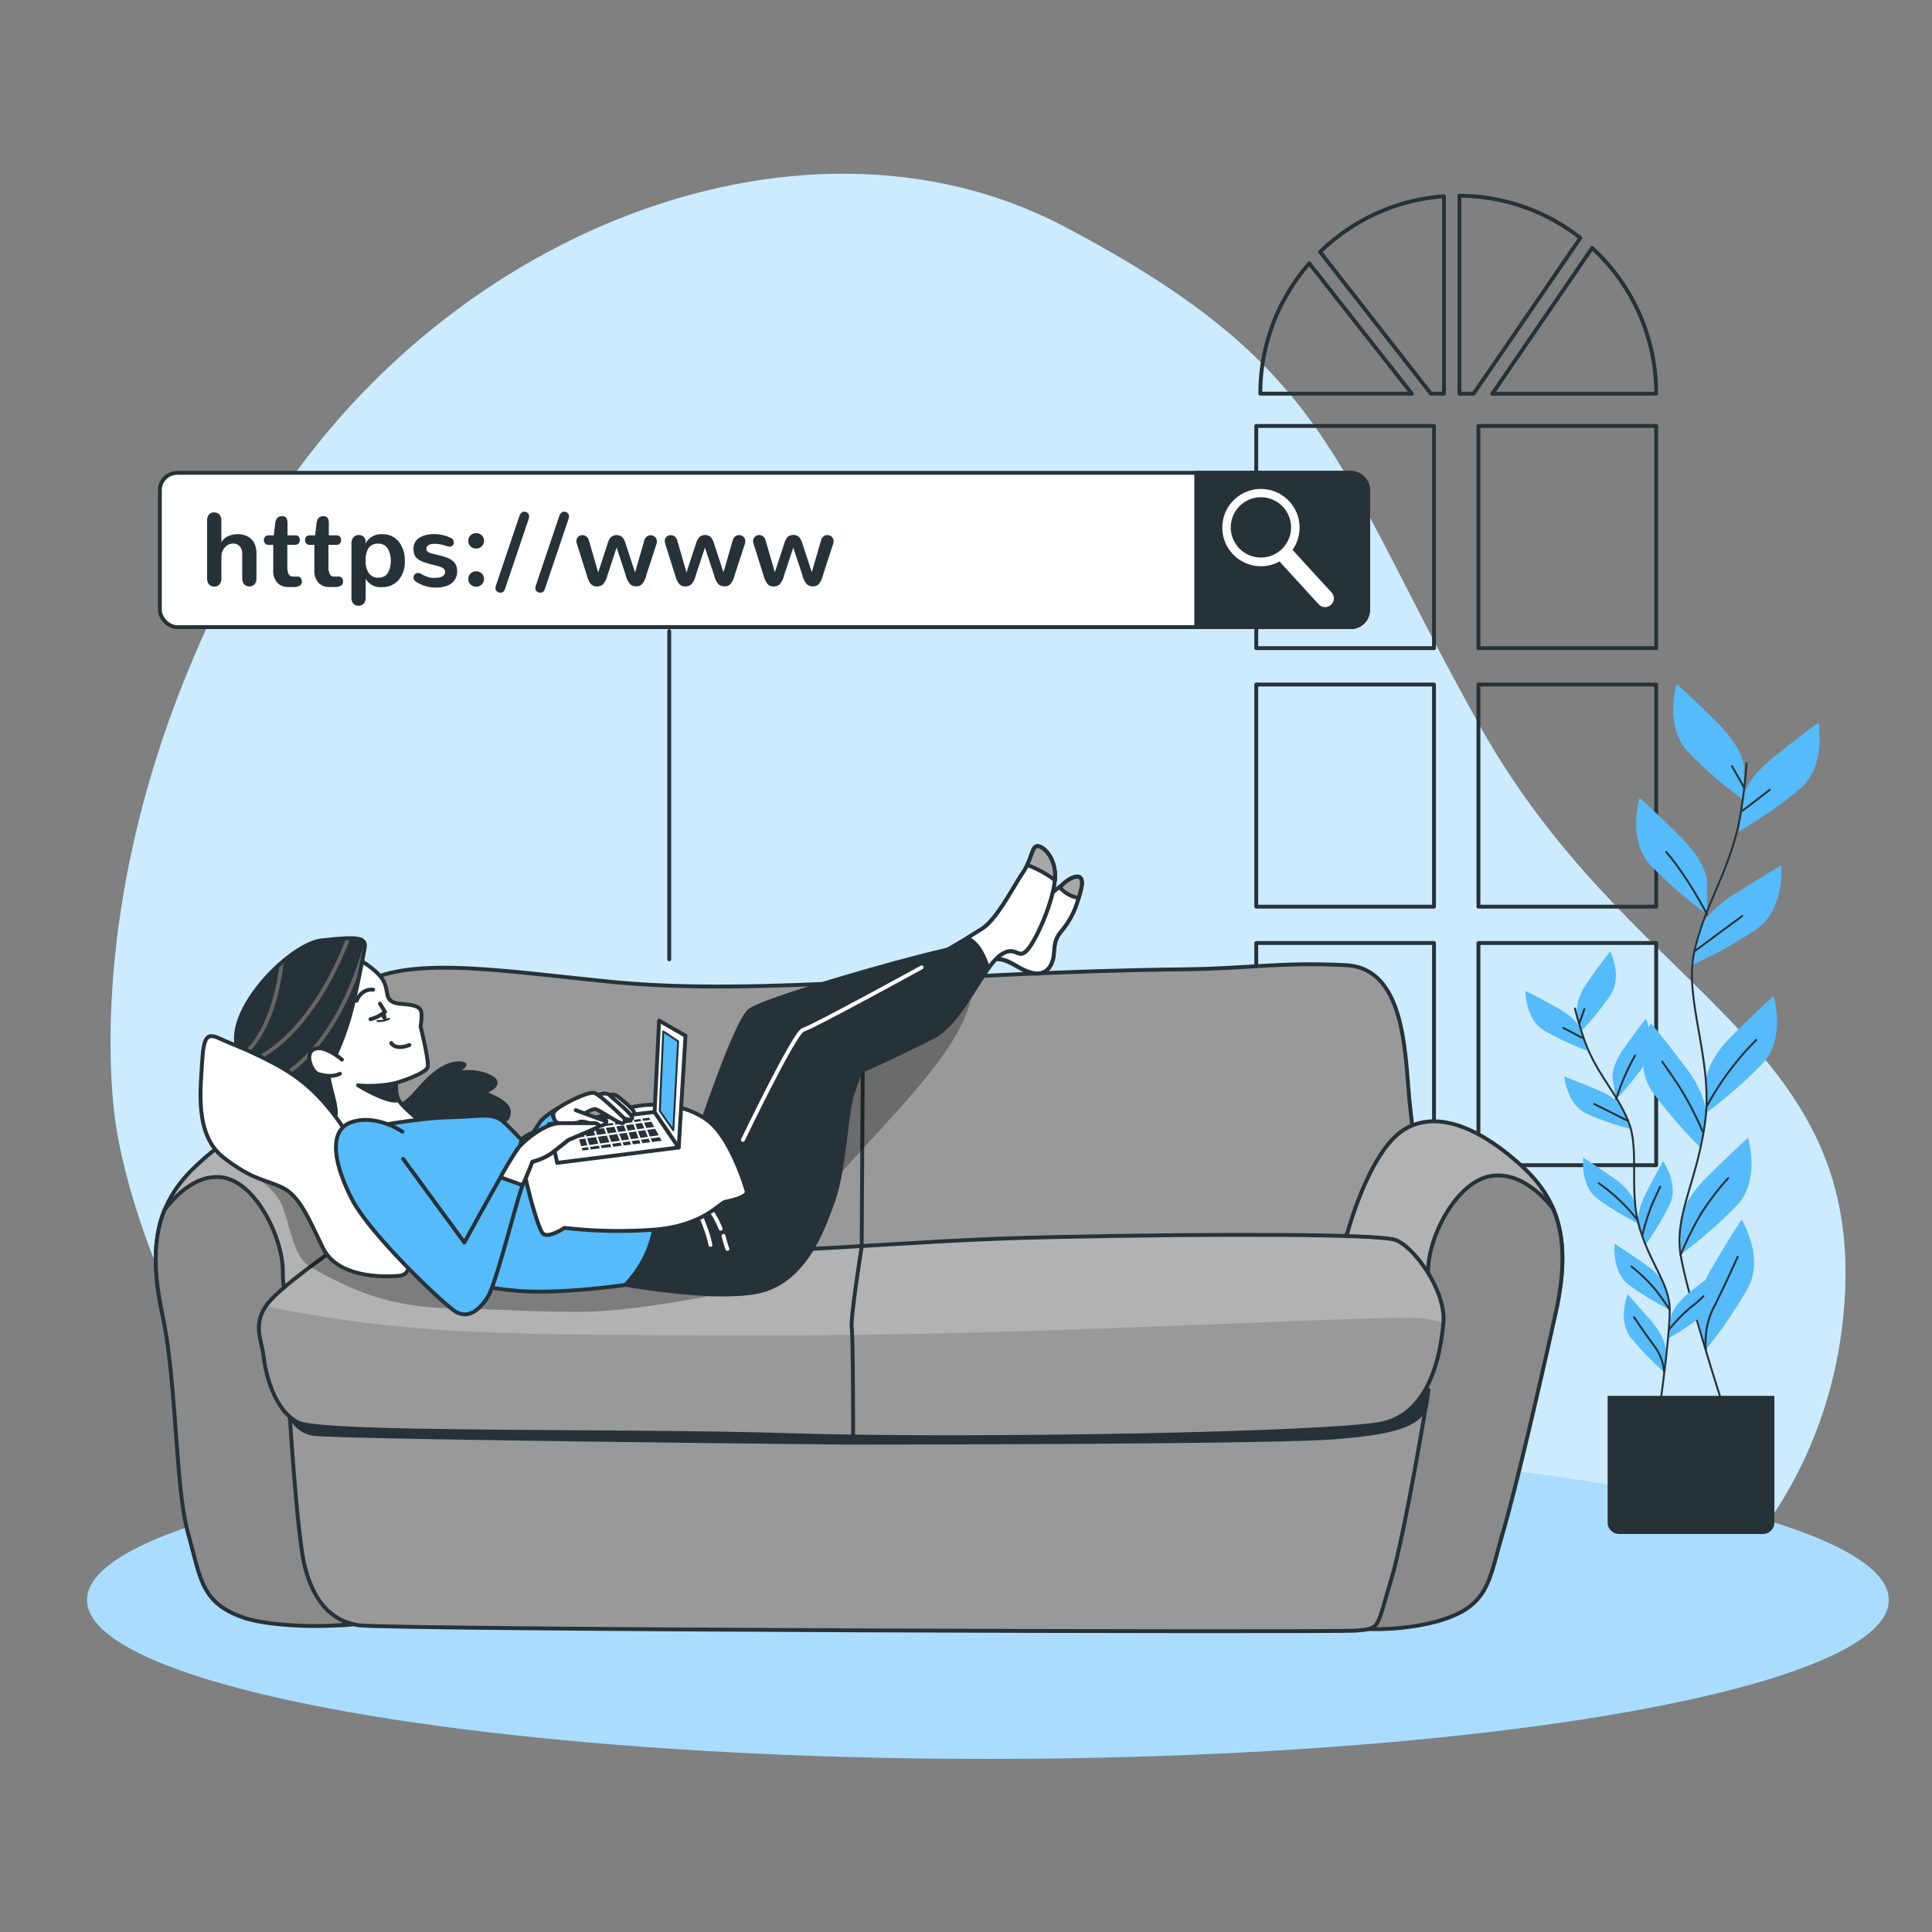 <svg xmlns="http://www.w3.org/2000/svg" xmlns:xlink="http://www.w3.org/1999/xlink" viewBox="0 0 500 500"><rect x="0" y="0" width="500" height="500" fill="#808080" stroke="none"/><defs><clipPath id="freepik--clip-path--inject-58"><path d="M93.7,318.29S75.35,330.68,70.11,336.4s-2.39,10.24-1.91,14.53,2.62,13.82,8.82,17.16,83.16,1.91,128,3.34,141.15-.28,153.07-3.14,14.75-17.63,15.46-26-7.84-20-12.6-21.45-44.4-1.63-88.49-.68S208.13,325,157.85,324,105.14,316.14,93.7,318.29Z" style="fill:#b2b2b2;stroke:#263238;stroke-linecap:round;stroke-linejoin:round"></path></clipPath><clipPath id="freepik--clip-path-2--inject-58"><path d="M94.36,245.45s-2,11.33-4,18.24-4.56,11.07-5.21,13.68,2.6,9.11,1.56,11.85-2-1.3-8-4.69-10.94-6.64-13.81-8.6c-12.53-8.55,8.81-31.52,18.37-32.57S94.88,242.58,94.36,245.45Z" style="fill:#263238;stroke:#263238;stroke-linecap:round;stroke-linejoin:round"></path></clipPath></defs><g id="freepik--background-simple--inject-58"><path d="M30.12,291.91s10.93,78.7,82.23,123.47,162.76,37.59,237,33.73,126.41-52.54,128.22-116.88-56.49-76.16-94.7-144.56-38-92.42-107.37-129S107.87,61.52,62.9,143.83,30.12,291.91,30.12,291.91Z" style="fill:#55BBFB"></path><path d="M30.12,291.91s10.93,78.7,82.23,123.47,162.76,37.59,237,33.73,126.41-52.54,128.22-116.88-56.49-76.16-94.7-144.56-38-92.42-107.37-129S107.87,61.52,62.9,143.83,30.12,291.91,30.12,291.91Z" style="fill:#fff;opacity:0.7"></path></g><g id="freepik--Window--inject-58"><path d="M338.85,68.16a51,51,0,0,0-12.68,33.72h39.21Z" style="fill:none;stroke:#263238;stroke-linecap:round;stroke-linejoin:round"></path><path d="M412.05,64.17l-25.83,37.71h42.4A51.09,51.09,0,0,0,412.05,64.17Z" style="fill:none;stroke:#263238;stroke-linecap:round;stroke-linejoin:round"></path><path d="M341.65,65.2l28.67,36.68h3.38V50.8A51,51,0,0,0,341.65,65.2Z" style="fill:none;stroke:#263238;stroke-linecap:round;stroke-linejoin:round"></path><rect x="325.12" y="244.05" width="46" height="57.5" style="fill:none;stroke:#263238;stroke-linecap:round;stroke-linejoin:round"></rect><path d="M377.7,50.66v51.22h3.67L409,61.57A51,51,0,0,0,377.7,50.66Z" style="fill:none;stroke:#263238;stroke-linecap:round;stroke-linejoin:round"></path><rect x="382.62" y="110.24" width="46" height="57.5" style="fill:none;stroke:#263238;stroke-linecap:round;stroke-linejoin:round"></rect><rect x="325.12" y="177.15" width="46" height="57.5" style="fill:none;stroke:#263238;stroke-linecap:round;stroke-linejoin:round"></rect><rect x="382.62" y="177.15" width="46" height="57.5" style="fill:none;stroke:#263238;stroke-linecap:round;stroke-linejoin:round"></rect><rect x="382.62" y="244.05" width="46" height="57.5" style="fill:none;stroke:#263238;stroke-linecap:round;stroke-linejoin:round"></rect><rect x="325.12" y="110.24" width="46" height="57.5" style="fill:none;stroke:#263238;stroke-linecap:round;stroke-linejoin:round"></rect></g><g id="freepik--Floor--inject-58"><ellipse cx="255.67" cy="414.08" rx="233.15" ry="41.12" style="fill:#55BBFB"></ellipse><ellipse cx="255.67" cy="414.08" rx="233.15" ry="41.12" style="fill:#fff;opacity:0.5"></ellipse></g><g id="freepik--Plants--inject-58"><path d="M451.37,198.69s0-4.71-6.6-11.32S433.92,177,433.92,177s-3.31,10.85,2.83,17.46a116.51,116.51,0,0,0,14.62,12.74Z" style="fill:#55BBFB"></path><path d="M441.79,228.16s0-4.72-6.61-11.32-10.85-10.38-10.85-10.38-3.3,10.85,2.83,17.45a115.31,115.31,0,0,0,14.63,12.74Z" style="fill:#55BBFB"></path><path d="M451,206.73s.49-4.69,7.76-10.56S470.61,187,470.61,187s2.13,11.14-4.66,17.06a116.17,116.17,0,0,1-15.89,11.12Z" style="fill:#55BBFB"></path><path d="M439.38,241.53s1-4.62,8.83-9.69S461,224,461,224s1,11.31-6.42,16.48a116.29,116.29,0,0,1-17,9.39Z" style="fill:#55BBFB"></path><path d="M441.55,279.46s0-4.71,6.61-11.32S459,257.76,459,257.76s3.3,10.85-2.83,17.46A116.24,116.24,0,0,1,441.55,288Z" style="fill:#55BBFB"></path><path d="M441.44,288.72s.67-4.67-4.93-12.14-9.26-11.82-9.26-11.82-4.81,10.27.32,17.68a115.82,115.82,0,0,0,12.67,14.69Z" style="fill:#55BBFB"></path><path d="M434.93,316.17s0-4.72,6.6-11.32,10.86-10.38,10.86-10.38,3.3,10.85-2.83,17.45a116.07,116.07,0,0,1-14.63,12.74Z" style="fill:#55BBFB"></path><path d="M439.34,341.05s-1.19-4.56,3.52-12.63,7.87-12.79,7.87-12.79,5.94,9.67,1.68,17.61a116.44,116.44,0,0,1-10.92,16Z" style="fill:#55BBFB"></path><path d="M452,197.49a134.92,134.92,0,0,1-1.81,14.64c-2.61,13.49-9.14,22.2-11.75,34.38s4.89,27.88,2.88,43.53-8.1,24.36-6.36,34.8,10.88,38.73,10.88,38.73" style="fill:none;stroke:#263238;stroke-linecap:round;stroke-linejoin:round;stroke-width:0.5px"></path><line x1="450.89" y1="209.87" x2="458.01" y2="204.4" style="fill:none;stroke:#263238;stroke-linecap:round;stroke-linejoin:round;stroke-width:0.5px"></line><line x1="451.22" y1="203.58" x2="448.24" y2="198.28" style="fill:none;stroke:#263238;stroke-linecap:round;stroke-linejoin:round;stroke-width:0.5px"></line><path d="M438.81,246s6-4.47,12.08-8.94" style="fill:none;stroke:#263238;stroke-linecap:round;stroke-linejoin:round;stroke-width:0.5px"></path><path d="M441.79,236.65s-5-9.73-10.6-16.19" style="fill:none;stroke:#263238;stroke-linecap:round;stroke-linejoin:round;stroke-width:0.5px"></path><path d="M441.79,286.18a73.51,73.51,0,0,1,12.74-17.05" style="fill:none;stroke:#263238;stroke-linecap:round;stroke-linejoin:round;stroke-width:0.5px"></path><path d="M440.63,292.8a83.07,83.07,0,0,0-6.46-12.25c-3.47-5.13-4-5.8-4-5.8" style="fill:none;stroke:#263238;stroke-linecap:round;stroke-linejoin:round;stroke-width:0.5px"></path><path d="M434.93,324.84A79.38,79.38,0,0,1,440.3,314a69.92,69.92,0,0,1,6.95-9.11" style="fill:none;stroke:#263238;stroke-linecap:round;stroke-linejoin:round;stroke-width:0.5px"></path><path d="M441.49,349.27a20.17,20.17,0,0,1,1.79-10.45c2.48-4.8,5.29-11.09,6.45-13.58" style="fill:none;stroke:#263238;stroke-linecap:round;stroke-linejoin:round;stroke-width:0.5px"></path><path d="M408.12,261.72s-.51-3,2.91-7.82,5.68-7.68,5.68-7.68,3.25,6.44.12,11.25a73.91,73.91,0,0,1-7.79,9.58Z" style="fill:#55BBFB"></path><path d="M417.33,279.16s-.51-3,2.91-7.82,5.68-7.69,5.68-7.69,3.25,6.45.12,11.26a74.25,74.25,0,0,1-7.79,9.57Z" style="fill:#55BBFB"></path><path d="M409.25,266.72s-.82-2.89-6-5.78-8.45-4.47-8.45-4.47-.13,7.22,4.77,10.19a73.55,73.55,0,0,0,11.17,5.25Z" style="fill:#55BBFB"></path><path d="M420.29,287.28s-1.12-2.79-6.59-5.12-8.87-3.55-8.87-3.55.63,7.19,5.82,9.64a73.8,73.8,0,0,0,11.66,4Z" style="fill:#55BBFB"></path><path d="M423.05,311.31s-.52-3-5.38-6.39-7.93-5.33-7.93-5.33-.89,7.16,3.67,10.64a73.74,73.74,0,0,0,10.56,6.4Z" style="fill:#55BBFB"></path><path d="M424.12,317.1s-.93-2.86,1.77-8.15,4.53-8.42,4.53-8.42,4.13,5.92,1.72,11.13a74.44,74.44,0,0,1-6.35,10.58Z" style="fill:#55BBFB"></path><path d="M432.41,341s.34-3,5-6.68,7.61-5.77,7.61-5.77,1.3,7.1-3.06,10.83a73.39,73.39,0,0,1-10.17,7Z" style="fill:#55BBFB"></path><path d="M431.18,333.6s-.51-3-5.37-6.38-7.93-5.33-7.93-5.33-.89,7.16,3.67,10.64a74.38,74.38,0,0,0,10.55,6.4Z" style="fill:#55BBFB"></path><path d="M431.12,349.68s.25-3-3.58-7.53-6.32-7.17-6.32-7.17-2.68,6.71.85,11.22a74.47,74.47,0,0,0,8.59,8.87Z" style="fill:#55BBFB"></path><path d="M407.61,261a85.48,85.48,0,0,0,2.73,9c3.1,8.17,8.14,12.92,11.1,20.28s0,18,2.92,27.61,7.72,14.39,7.76,21.13-2.61,25.47-2.61,25.47" style="fill:none;stroke:#263238;stroke-linecap:round;stroke-linejoin:round;stroke-width:0.5px"></path><line x1="409.63" y1="268.67" x2="404.58" y2="266.02" style="fill:none;stroke:#263238;stroke-linecap:round;stroke-linejoin:round;stroke-width:0.5px"></line><line x1="408.74" y1="264.77" x2="410.04" y2="261.12" style="fill:none;stroke:#263238;stroke-linecap:round;stroke-linejoin:round;stroke-width:0.5px"></line><path d="M421.13,290s-4.22-2.15-8.55-4.29" style="fill:none;stroke:#263238;stroke-linecap:round;stroke-linejoin:round;stroke-width:0.5px"></path><path d="M418.25,284.48a60.54,60.54,0,0,1,4.89-11.3" style="fill:none;stroke:#263238;stroke-linecap:round;stroke-linejoin:round;stroke-width:0.5px"></path><path d="M423.63,315.54a46.94,46.94,0,0,0-9.85-9.31" style="fill:none;stroke:#263238;stroke-linecap:round;stroke-linejoin:round;stroke-width:0.5px"></path><path d="M425.07,319.57a53.59,53.59,0,0,1,2.72-8.39c1.62-3.59,1.86-4.06,1.86-4.06" style="fill:none;stroke:#263238;stroke-linecap:round;stroke-linejoin:round;stroke-width:0.5px"></path><path d="M431.89,344.15a44.36,44.36,0,0,1,5.44-5.64,28.42,28.42,0,0,0,3.53-3.08" style="fill:none;stroke:#263238;stroke-linecap:round;stroke-linejoin:round;stroke-width:0.5px"></path><path d="M432.12,339a49.66,49.66,0,0,0-4.54-6.22,44.19,44.19,0,0,0-5.35-5" style="fill:none;stroke:#263238;stroke-linecap:round;stroke-linejoin:round;stroke-width:0.5px"></path><path d="M430.66,355.07a12.82,12.82,0,0,0-2.25-6.36c-2.08-2.74-4.53-6.38-5.52-7.81" style="fill:none;stroke:#263238;stroke-linecap:round;stroke-linejoin:round;stroke-width:0.5px"></path><path d="M416,361.24h43.21a0,0,0,0,1,0,0V394a3,3,0,0,1-3,3H419.05a3,3,0,0,1-3-3V361.24A0,0,0,0,1,416,361.24Z" style="fill:#263238"></path></g><g id="freepik--Couch--inject-58"><path d="M363.05,327.31S368.29,314.2,365,287c-1.47-11.92-.42-36.42-16.73-37.22-17.4-.84-24.51.88-42,1.08-62.91.71-109.17,7-147.53,3.29-30.83-3-57.43-7.86-68.39,3.1s-10,34.32-9,38.84,8.1,35.51,8.1,35.51l272-1.23Z" style="fill:#999;stroke:#263238;stroke-linecap:round;stroke-linejoin:round"></path><path d="M93,319.48s-5.24-21-13.82-26.69-19.78.47-29.07,9.53S38.17,322.1,42,340s15,44.32,18.35,56.24,3.33,18.11,14.53,21.92,21.93,4.05,28.84-5.48,5-53.38-.48-69.82S93,319.48,93,319.48Z" style="fill:#b2b2b2;stroke:#263238;stroke-linecap:round;stroke-linejoin:round"></path><path d="M92,411.94C87.26,402.88,73,338.3,73.2,329.49s-6.91-23.6-15.72-24.79c-7.27-1-13.08,6-14.9,8.44-2.84,7-3,15.47-.59,26.83,3.81,17.87,3.33,44.88,6.67,56.79S52,414.87,63.19,418.69c7.37,2.5,26.22,2.91,32.22.56A58.87,58.87,0,0,0,92,411.94Z" style="fill:#8a8a8a;stroke:#263238;stroke-linecap:round;stroke-linejoin:round"></path><path d="M348.71,319.08s5.54-21,14.6-26.69,20.89.47,30.7,9.53,12.59,19.78,8.56,37.65-15.86,44.32-19.38,56.24-3.52,18.11-15.35,21.92-23.16,4-30.46-5.48-5.28-53.38.51-69.82S348.71,319.08,348.71,319.08Z" style="fill:#b2b2b2;stroke:#263238;stroke-linecap:round;stroke-linejoin:round"></path><path d="M349.72,412.86c5-9.17,20.13-74.54,19.88-83.47s7.3-23.88,16.61-25.09c7.68-1,13.81,6,15.73,8.54,3,7.08,3.19,15.66.63,27.16-4,18.1-10.18,44.88-13.71,56.94s-3.52,18.33-15.35,22.19c-7.78,2.54-21,3.51-27.37,1.13A58.29,58.29,0,0,1,349.72,412.86Z" style="fill:#8a8a8a;stroke:#263238;stroke-linecap:round;stroke-linejoin:round"></path><path d="M369.72,359.72s-6,37-9.77,49.39S357.33,421.5,350.9,422s-250.53-.21-258.15-1.4-11.68-6.91-13.83-15-4.29-44.87-4.29-44.87l284.85-1Z" style="fill:#999;stroke:#263238;stroke-linecap:round;stroke-linejoin:round"></path><path d="M74.65,366.56a8.26,8.26,0,0,0,6.4,5c5,.92,134.06,2.29,138.18,2.29s109.35,0,126.28-1.37,25.55-3.62,24.21-12.79-.87-1.85-.87-1.85l-297,3.66Z" style="fill:#263238"></path><path d="M93.7,318.29S75.35,330.68,70.11,336.4s-2.39,10.24-1.91,14.53,2.62,13.82,8.82,17.16,83.16,1.91,128,3.34,141.15-.28,153.07-3.14,14.75-17.63,15.46-26-7.84-20-12.6-21.45-44.4-1.63-88.49-.68S208.13,325,157.85,324,105.14,316.14,93.7,318.29Z" style="fill:#b2b2b2"></path><g style="clip-path:url(#freepik--clip-path--inject-58)"><path d="M68.2,350.93c.48,4.29,2.62,13.82,8.82,17.16s83.16,1.91,128,3.34,141.15-.28,153.07-3.14,19.06-14.29,19.78-22.63a11.34,11.34,0,0,0-.42-3.73c-1.68,1.68-4.92-.14-8.74-.69-8.49-1.22-97.83,4.34-164.7,4.34-72.6,0-96.26,0-132.19-6.91-5.35-1-1.67-2.27-1.67-2.27C64.86,342.12,67.72,346.64,68.2,350.93Z" style="fill:#999"></path></g><path d="M93.7,318.29S75.35,330.68,70.11,336.4s-2.39,10.24-1.91,14.53,2.62,13.82,8.82,17.16,83.16,1.91,128,3.34,141.15-.28,153.07-3.14,14.75-17.63,15.46-26-7.84-20-12.6-21.45-44.4-1.63-88.49-.68S208.13,325,157.85,324,105.14,316.14,93.7,318.29Z" style="fill:none;stroke:#263238;stroke-linecap:round;stroke-linejoin:round"></path><path d="M223.41,255.14,223,322.66s-2.95,18.45-2.58,21,.37,27.67.37,27.67" style="fill:none;stroke:#263238;stroke-linecap:round;stroke-linejoin:round"></path></g><g id="freepik--Character--inject-58"><path d="M103.33,286.18s1.6-.2,5-4.2,7.2-7,10.79-6.79-3,2.8-3,2.8,6.19-1.6,10.59.6-1.8,4.19-1.8,4.19,7.19,2.2,6.79,5.2-1.8,2.2-10.39,2.2-13,2.19-16.58,1S98.73,289.58,103.33,286.18Z" style="fill:#263238;stroke:#263238;stroke-linecap:round;stroke-linejoin:round"></path><path d="M91.36,247.4s5.8,3.06,7.69,6.12,0,5.74,4.37,6.24c2.44.29,5.66.24,5.66,2.59a15.31,15.31,0,0,1-.24,3.3s2.12,8.48,1.88,10.37-8.24,4.24-8.24,4.24a7.56,7.56,0,0,0,1.18,5.18c1.65,2.12,9.42,8.48,10.6,9.42s-22.85,3.77-22.85,3.77S86,287.32,78.69,283.32s-10.84-3.77-11.07-7.77,6.59-18.61,12.95-23.33S91.36,247.4,91.36,247.4Z" style="fill:#fff;stroke:#263238;stroke-linecap:round;stroke-linejoin:round"></path><path d="M99.64,262.16a11.52,11.52,0,0,1-1.09.49,1.17,1.17,0,0,0,.06.2c.33.81.85,1.36,1.17,1.24s.3-.89,0-1.7A2.4,2.4,0,0,0,99.64,262.16Z" style="fill:#263238"></path><path d="M97.69,264.24a6,6,0,0,0,3-.59" style="fill:#fff;stroke:#263238;stroke-linecap:round;stroke-linejoin:round;stroke-width:0.5px"></path><path d="M102.48,280.26a31.12,31.12,0,0,1-9.82.62s6.94,4.26,10,3.95Z" style="fill:#263238;stroke:#263238;stroke-linecap:round;stroke-linejoin:round"></path><path d="M98.33,259.74l1.32,2.14a9.83,9.83,0,0,1-3.77,1.89" style="fill:#fff;stroke:#263238;stroke-linecap:round;stroke-linejoin:round"></path><path d="M101.26,269.94s.91,1.95,4.69.52" style="fill:#fff;stroke:#263238;stroke-linecap:round;stroke-linejoin:round"></path><path d="M96.57,256.13s-2.86-.52-4.3,2.87" style="fill:#fff;stroke:#263238;stroke-linecap:round;stroke-linejoin:round"></path><path d="M94.36,245.45s-2,11.33-4,18.24-4.56,11.07-5.21,13.68,2.6,9.11,1.56,11.85-2-1.3-8-4.69-10.94-6.64-13.81-8.6c-12.53-8.55,8.81-31.52,18.37-32.57S94.88,242.58,94.36,245.45Z" style="fill:#263238"></path><g style="clip-path:url(#freepik--clip-path-2--inject-58)"><path d="M94.93,243.11s-6.54,30.51-27.09,38" style="fill:none;stroke:#666;stroke-linecap:round;stroke-linejoin:round"></path><path d="M90.57,241.55s-9,27.4-27.4,33.94" style="fill:none;stroke:#666;stroke-linecap:round;stroke-linejoin:round"></path><path d="M73.13,246.22s-.62,19.93-11.52,28" style="fill:none;stroke:#666;stroke-linecap:round;stroke-linejoin:round"></path></g><path d="M94.36,245.45s-2,11.33-4,18.24-4.56,11.07-5.21,13.68,2.6,9.11,1.56,11.85-2-1.3-8-4.69-10.94-6.64-13.81-8.6c-12.53-8.55,8.81-31.52,18.37-32.57S94.88,242.58,94.36,245.45Z" style="fill:none;stroke:#263238;stroke-linecap:round;stroke-linejoin:round"></path><path d="M88.5,274.24s-4.43-3.91-7.17-2.74-.52,6.13,1.17,6.52,3.52.78,5.47-.13" style="fill:#fff;stroke:#263238;stroke-linecap:round;stroke-linejoin:round"></path><path d="M57.81,299.51S70.5,305.5,73,312s3,13.5,7.5,16,12.5,7,22,9a69.15,69.15,0,0,0,17,1.5s17.5,1,30.5,1,33-4,33-4,14.5,1.5,23.5-16.5,42.5-43,45-62c0,0-40.5,19.5-46.5,28s-46.5,30.5-67.5,30.5-45.5-16-59-25S57.13,290.53,57.81,299.51Z" style="opacity:0.3"></path><path d="M103.15,317.3s-8.21-16.42-14.26-25.41-11.53-13.29-18.18-16.8S60.36,270.4,57,268.83s-4.3-.78-4.69,6.06-2,18.76,5.47,24.62,10.75,5.67,15.25,7.82,6.84,8,10.55,15.63,15.24,7.62,19.74,7.23S105.89,321.79,103.15,317.3Z" style="fill:#fff;stroke:#263238;stroke-linecap:round;stroke-linejoin:round"></path><path d="M180.73,293.52s9.64-29.18,13.29-32S231,249,243.79,246.1s29.44-15.37,31.27-17.2,6-3.91,4.69,1.3-2.61,7.82-5.22,11-1,5.73-2.6,8.6-4.43,2.86-8.86.26-6.25-2.61-11.46,1.3-14.86,13.29-25.28,16.41-13.81,3.65-13.81,3.65-4.69,22.15-10.94,31.79-8.6,14.07-18.76,12.25-5.73-17.46-5.21-19S180.73,293.52,180.73,293.52Z" style="fill:#263238;stroke:#263238;stroke-linecap:round;stroke-linejoin:round"></path><path d="M271.93,249.75c1.56-2.87,0-5.48,2.6-8.6s3.91-5.73,5.22-11-2.87-3.12-4.69-1.3a106.51,106.51,0,0,1-23.8,14.7,23.57,23.57,0,0,1,3.16,5.8c3.25-1.88,5.13-1.47,8.65.61C267.5,252.61,270.37,252.61,271.93,249.75Z" style="fill:#fff;stroke:#263238;stroke-linecap:round;stroke-linejoin:round"></path><path d="M275.06,228.9a10,10,0,0,1-.82.71,8.34,8.34,0,0,0,4.91,2.79c.2-.68.4-1.41.6-2.2C281.05,225,276.88,227.08,275.06,228.9Z" style="fill:#a8a8a8;stroke:#263238;stroke-linecap:round;stroke-linejoin:round"></path><path d="M160.93,332.34s27.36,5,37.52,1.31,14.33-14.86,17.2-22.93,3.39-23.19,4.95-27.62,2.08-5.73,2.08-5.73,12-5.48,19-9.12,12.77-17.72,16.94-20.85,4.69,1,7-1.3,6.51-11.73,7.29-17.72S270.1,219,268.54,219s-1.3,3.13-3.91,7-6.51,11.72-10.42,14.33-22.41,13.28-29.44,17.19-16.16,6-20.85,14.07-12.5,25-13.55,26.84a46.09,46.09,0,0,1-2.6,3.91,86.81,86.81,0,0,1-8.6,2.86c-5.47,1.57-12,.79-15.11,3.91S160.93,332.34,160.93,332.34Z" style="fill:#263238;stroke:#263238;stroke-linecap:round;stroke-linejoin:round"></path><path d="M192.27,295s13.44-28,15.6-28.5,30.65-16.14,30.65-16.14" style="fill:none;stroke:#fff;stroke-linecap:round;stroke-linejoin:round"></path><path d="M179.43,310.46s3.65,7.29,4.43,11.72" style="fill:none;stroke:#fff;stroke-linecap:round;stroke-linejoin:round"></path><path d="M181.51,311.24s2.61.78,5,6.77" style="fill:none;stroke:#fff;stroke-linecap:round;stroke-linejoin:round"></path><path d="M187.25,319.84a33.19,33.19,0,0,0,1,3.38" style="fill:none;stroke:#fff;stroke-linecap:round;stroke-linejoin:round"></path><path d="M268.54,219c-1.56,0-1.3,3.13-3.91,7s-6.51,11.72-10.42,14.33c-.79.52-2.17,1.37-3.92,2.43,2,.86,4,3.06,5.45,7.92a15.53,15.53,0,0,1,2.9-3.32c4.17-3.13,4.69,1,7-1.3s6.51-11.73,7.29-17.72S270.1,219,268.54,219Z" style="fill:#fff;stroke:#263238;stroke-linecap:round;stroke-linejoin:round"></path><path d="M268.54,219c-1.26,0-1.34,2-2.68,4.86a28.69,28.69,0,0,1,7.16,3.92C273.49,222.17,270.05,219,268.54,219Z" style="fill:#a8a8a8;stroke:#263238;stroke-linecap:round;stroke-linejoin:round"></path><path d="M144.56,286.75a18.88,18.88,0,0,0-4.61,3.36,95,95,0,0,0-5,8.25l5.6,5.88,4.05-14.13,2.1-1.54Z" style="fill:#55BBFB;stroke:#263238;stroke-linecap:round;stroke-linejoin:round"></path><path d="M93.77,292.09s13.88-2.74,22.47-2.93,11.34-1.37,14.27,1.36,10.75,11.14,12.12,12.51,26-1.37,26-1.37,2.34,5.86.78,15.64a27.71,27.71,0,0,1-7.62,15.24s-16.43,2.4-27.36,1.56c-20.92-1.6-28.64-9.15-33.92-15.6S91,298.14,90.84,295.6,93.77,292.09,93.77,292.09Z" style="fill:#55BBFB;stroke:#263238;stroke-linecap:round;stroke-linejoin:round"></path><path d="M146.08,291.17s-10.16,1.31-11.21,4.17,4.17,22.93,5.74,24,5.47-1.57,5.47-1.57a123.9,123.9,0,0,0,22.41.52c13.29-.78,17.71-7,19.28-7.29s5.73-1.31,5.47-2.61-4.17-13.81-9.9-18.24-14.59-5.47-22.67-2.86A147.21,147.21,0,0,1,146.08,291.17Z" style="fill:#fff;stroke:#263238;stroke-linecap:round;stroke-linejoin:round"></path><polygon points="142.04 290.91 144.2 300.95 175.65 296.97 169.4 287.79 142.04 290.91" style="fill:#fff;stroke:#263238;stroke-linecap:round;stroke-linejoin:round"></polygon><polygon points="159.49 291.53 160.05 292.95 162 292.68 161.47 291.26 159.49 291.53" style="fill:#263238"></polygon><polygon points="162.17 293.16 160.24 293.43 160.92 295.15 162.82 294.89 162.17 293.16" style="fill:#263238"></polygon><polygon points="150.41 296.62 152.01 296.4 151.45 294.66 149.88 294.88 150.41 296.62" style="fill:#263238"></polygon><polygon points="161.98 291.19 162.5 292.61 164.43 292.34 163.91 290.93 161.98 291.19" style="fill:#263238"></polygon><polygon points="151.31 292.64 151.79 294.11 154.04 293.79 153.53 292.34 151.31 292.64" style="fill:#263238"></polygon><polygon points="156.79 291.9 157.36 293.33 159.54 293.02 158.98 291.6 156.79 291.9" style="fill:#263238"></polygon><polygon points="154.04 292.27 154.54 293.72 156.85 293.4 156.28 291.96 154.04 292.27" style="fill:#263238"></polygon><polygon points="160.41 295.23 159.73 293.5 157.55 293.81 158.23 295.53 160.41 295.23" style="fill:#263238"></polygon><polygon points="163.5 295.3 163.82 296.16 165.74 295.92 165.41 295.03 163.5 295.3" style="fill:#263238"></polygon><polygon points="166.96 292.49 165.11 292.75 165.74 294.48 167.68 294.21 166.96 292.49" style="fill:#263238"></polygon><polygon points="162.68 293.09 163.32 294.82 165.24 294.55 164.6 292.82 162.68 293.09" style="fill:#263238"></polygon><polygon points="168.79 295.55 171.25 295.25 170.73 294.29 168.4 294.62 168.79 295.55" style="fill:#263238"></polygon><polygon points="152.68 296.81 152.9 297.49 155.23 297.2 154.98 296.49 152.68 296.81" style="fill:#263238"></polygon><polygon points="154.21 294.27 151.95 294.59 152.52 296.33 154.81 296.01 154.21 294.27" style="fill:#263238"></polygon><polygon points="157.04 293.88 154.71 294.2 155.32 295.94 157.72 295.6 157.04 293.88" style="fill:#263238"></polygon><polygon points="158.42 296.01 158.72 296.78 160.91 296.51 160.6 295.7 158.42 296.01" style="fill:#263238"></polygon><polygon points="164.25 290.38 165.97 290.14 165.73 289.58 164.04 289.82 164.25 290.38" style="fill:#263238"></polygon><polygon points="153.87 291.79 156.09 291.49 155.9 291 153.71 291.32 153.87 291.79" style="fill:#263238"></polygon><polygon points="159.3 291.05 161.29 290.78 161.09 290.25 159.09 290.54 159.3 291.05" style="fill:#263238"></polygon><polygon points="156.6 291.42 158.79 291.12 158.59 290.61 156.41 290.93 156.6 291.42" style="fill:#263238"></polygon><polygon points="151.15 292.16 153.36 291.86 153.2 291.39 151 291.71 151.15 292.16" style="fill:#263238"></polygon><polygon points="150.65 292.23 150.5 291.78 149 292 149.13 292.43 150.65 292.23" style="fill:#263238"></polygon><polygon points="152.39 297.55 152.17 296.88 150.55 297.11 150.75 297.75 152.39 297.55" style="fill:#263238"></polygon><polygon points="166.48 290.07 168.31 289.83 168 289.25 166.24 289.5 166.48 290.07" style="fill:#263238"></polygon><polygon points="149.73 294.4 151.29 294.18 150.81 292.71 149.28 292.92 149.73 294.4" style="fill:#263238"></polygon><polygon points="167.88 294.69 165.92 294.96 166.24 295.86 168.27 295.61 167.88 294.69" style="fill:#263238"></polygon><polygon points="161.8 290.71 163.74 290.45 163.54 289.9 161.6 290.18 161.8 290.71" style="fill:#263238"></polygon><polygon points="157.91 296.08 155.48 296.42 155.74 297.14 158.21 296.84 157.91 296.08" style="fill:#263238"></polygon><polygon points="163 295.37 161.11 295.63 161.43 296.45 163.31 296.22 163 295.37" style="fill:#263238"></polygon><polygon points="164.42 290.86 164.93 292.26 166.75 292.01 166.17 290.62 164.42 290.86" style="fill:#263238"></polygon><polygon points="169.56 292.12 167.47 292.41 168.19 294.14 170.48 293.82 169.56 292.12" style="fill:#263238"></polygon><polygon points="167.27 291.94 169.3 291.65 168.57 290.3 166.68 290.55 167.27 291.94" style="fill:#263238"></polygon><polygon points="175.65 296.97 177.41 268.05 170.57 264.14 169.4 287.79 175.65 296.97" style="fill:#fff;stroke:#263238;stroke-linecap:round;stroke-linejoin:round"></polygon><polygon points="171.66 266.93 170.75 287.5 174.25 292.5 175.5 269.5 171.66 266.93" style="fill:#55BBFB;stroke:#263238;stroke-linecap:round;stroke-linejoin:round;stroke-width:0.5px"></polygon><path d="M157.71,283.38a2.47,2.47,0,0,1,2.46.61c1.36,1.09,4.31,3.53,3.94,4.14s-.86.61-1.6-.12S157.71,283.38,157.71,283.38Z" style="fill:#fff;stroke:#263238;stroke-linecap:round;stroke-linejoin:round"></path><path d="M154.63,283.39s2.24-.84,3.08,0,6.3,5.18,5.88,6-1.12.14-2,.14S154.63,283.39,154.63,283.39Z" style="fill:#fff;stroke:#263238;stroke-linecap:round;stroke-linejoin:round"></path><path d="M143.44,289.41s-1.53-1.12,1.68-3.08,7.14-3.64,8.54-3.5,8,6.72,8,6.72a.87.87,0,0,1-.56,1.12c-.84.28-6.16-3.64-7.13-3.64s-4.2,2-5.18,2.24S145.54,291.23,143.44,289.41Z" style="fill:#fff;stroke:#263238;stroke-linecap:round;stroke-linejoin:round"></path><path d="M149,287.31s7.41,2.8,7.83,2.8-.14,1.12-1.4,1.26-4.33-1.54-5.45-1-3.38.38-5.05.33-1.67-2-1.67-2" style="fill:#fff;stroke:#263238;stroke-linecap:round;stroke-linejoin:round"></path><path d="M104.13,292.87s-6.45-4.5-12.9-2.54-4.88,10.75-.19,19.93,23.64,27.16,26.77,29.12,6.06,0,8.4-3.71,7.62-25.8,9.19-29.32,2.34-5.66,2.34-5.66a16.22,16.22,0,0,0,4.89-2.15l4.49-3.52s7-2.93,7.62-3.32-.19-1-1-1H145c-3.91,0-9,4.3-10.75,6.25s-14.07,24.62-14.07,24.62L104.32,299.9" style="fill:#55BBFB;stroke:#263238;stroke-linecap:round;stroke-linejoin:round"></path><path d="M147.12,295s7-2.93,7.62-3.32-.19-1-1-1H145c-3.91,0-9,4.3-10.75,6.25a86.59,86.59,0,0,0-4.71,7.75l5.71,2.06c.06-.16.12-.31.18-.43,1.56-3.52,2.34-5.66,2.34-5.66a16.22,16.22,0,0,0,4.89-2.15Z" style="fill:#fff;stroke:#263238;stroke-linecap:round;stroke-linejoin:round"></path></g><g id="freepik--Tab--inject-58"><rect x="41.37" y="122.37" width="312.67" height="39.93" rx="4.5" style="fill:#fff;stroke:#263238;stroke-linecap:round;stroke-linejoin:round"></rect><path d="M309.59,122.37h40a4.5,4.5,0,0,1,4.5,4.5V157.8a4.5,4.5,0,0,1-4.5,4.5h-40a0,0,0,0,1,0,0V122.37A0,0,0,0,1,309.59,122.37Z" style="fill:#263238;stroke:#263238;stroke-linecap:round;stroke-linejoin:round"></path><path d="M66.37,149.61a2.37,2.37,0,0,1-.48,1.6,1.93,1.93,0,0,1-2.72,0,2.37,2.37,0,0,1-.48-1.6v-6.24a2.78,2.78,0,0,0-.66-2,2.22,2.22,0,0,0-1.68-.7,2.85,2.85,0,0,0-2.15,1,3.52,3.52,0,0,0-.9,2.5v5.47a2.37,2.37,0,0,1-.48,1.6,1.76,1.76,0,0,1-1.39.56,1.69,1.69,0,0,1-1.34-.56,2.37,2.37,0,0,1-.49-1.6V134.76a2.4,2.4,0,0,1,.47-1.58,1.64,1.64,0,0,1,1.34-.56,1.73,1.73,0,0,1,1.39.56,2.35,2.35,0,0,1,.49,1.58v5.58a4.11,4.11,0,0,1,1.7-1.55,5.79,5.79,0,0,1,2.59-.54,5.5,5.5,0,0,1,1.84.3,4.55,4.55,0,0,1,1.52.88A4,4,0,0,1,66,141a6.12,6.12,0,0,1,.38,2.26Z" style="fill:#263238"></path><path d="M71.71,150.77a4.79,4.79,0,0,1-1-3.38V141h-1.1a1.14,1.14,0,0,1-1.3-1.27,1.17,1.17,0,0,1,.32-.86,1.26,1.26,0,0,1,.94-.32h1.29l.36-3.06c.14-1.27.73-1.91,1.78-1.91s1.41.64,1.41,1.92v3.05h1.92a1.09,1.09,0,0,1,1.24,1.24c0,.81-.43,1.21-1.28,1.21H74.36v5.58a4.64,4.64,0,0,0,.33,2,1.25,1.25,0,0,0,1.2.63h.16l.88,0H77a1,1,0,0,1,.83.38,1.44,1.44,0,0,1,.3.9,1.49,1.49,0,0,1-.09.54,1.32,1.32,0,0,1-.25.38,1.16,1.16,0,0,1-.41.26,4.23,4.23,0,0,1-.5.17,3.8,3.8,0,0,1-.61.08l-.66,0h-1A3.82,3.82,0,0,1,71.71,150.77Z" style="fill:#263238"></path><path d="M82.36,150.77a4.79,4.79,0,0,1-1-3.38V141h-1.1a1.14,1.14,0,0,1-1.3-1.27,1.21,1.21,0,0,1,.31-.86,1.3,1.3,0,0,1,1-.32h1.29l.35-3.06c.14-1.27.74-1.91,1.79-1.91s1.4.64,1.4,1.92v3.05h1.93a1.09,1.09,0,0,1,1.24,1.24c0,.81-.43,1.21-1.28,1.21H85v5.58a4.61,4.61,0,0,0,.34,2,1.25,1.25,0,0,0,1.2.63h.16l.87,0h.08a1,1,0,0,1,.84.38,1.44,1.44,0,0,1,.3.9,1.3,1.3,0,0,1-.1.54,1.12,1.12,0,0,1-.24.38,1.26,1.26,0,0,1-.41.26,4.23,4.23,0,0,1-.5.17,3.8,3.8,0,0,1-.61.08l-.66,0h-1A3.79,3.79,0,0,1,82.36,150.77Z" style="fill:#263238"></path><path d="M91.41,156.19a2.48,2.48,0,0,1-.46-1.6V140.72a2.51,2.51,0,0,1,.5-1.64,1.68,1.68,0,0,1,1.37-.61,1.8,1.8,0,0,1,1.32.47,1.78,1.78,0,0,1,.48,1.32v.37A4.52,4.52,0,0,1,99,138.26a5.17,5.17,0,0,1,4.18,1.9,7.61,7.61,0,0,1,1.57,5,7.09,7.09,0,0,1-1.64,5,5.56,5.56,0,0,1-4.28,1.79,4.42,4.42,0,0,1-4.2-2.17v4.83a2.32,2.32,0,0,1-.49,1.6,1.79,1.79,0,0,1-1.4.55A1.68,1.68,0,0,1,91.41,156.19Zm8-7a2.69,2.69,0,0,0,1-1,4.86,4.86,0,0,0,.55-1.39,7.37,7.37,0,0,0,.18-1.67,7,7,0,0,0-.16-1.53,5.52,5.52,0,0,0-.5-1.41,2.71,2.71,0,0,0-1-1.08,2.82,2.82,0,0,0-1.51-.41,2.92,2.92,0,0,0-2.58,1.13,5.81,5.81,0,0,0-.77,3.31,5.43,5.43,0,0,0,.84,3.19A2.81,2.81,0,0,0,98,149.5,3,3,0,0,0,99.43,149.15Z" style="fill:#263238"></path><path d="M107.15,150a1.21,1.21,0,0,1-.12-.53,1.36,1.36,0,0,1,.08-.44,1.52,1.52,0,0,1,.24-.38,1,1,0,0,1,.37-.27,1.06,1.06,0,0,1,.46-.1,1.51,1.51,0,0,1,.72.2l.24.14.3.16.31.16.37.16.38.15a3.64,3.64,0,0,0,.44.14l.47.1.53.07.56,0a7.19,7.19,0,0,0,1-.07,4.06,4.06,0,0,0,.84-.25,1.48,1.48,0,0,0,.63-.5,1.29,1.29,0,0,0,.23-.76,1.12,1.12,0,0,0-.43-.85,3.38,3.38,0,0,0-1.29-.59l-2-.52-1.16-.34c-.3-.09-.63-.2-1-.34a4.93,4.93,0,0,1-.83-.41,3.64,3.64,0,0,1-.63-.5,2,2,0,0,1-.48-.63,3.55,3.55,0,0,1-.27-.78,4.46,4.46,0,0,1-.11-1,3.27,3.27,0,0,1,1.5-2.82,5.54,5.54,0,0,1,1.69-.73,8.7,8.7,0,0,1,2.18-.25,9.93,9.93,0,0,1,4.3,1,1.32,1.32,0,0,1,.59.49,1.23,1.23,0,0,1,.19.66,1.11,1.11,0,0,1-.29.76,1,1,0,0,1-.77.33l-.27,0a1.47,1.47,0,0,1-.28-.08l-.14,0a9.59,9.59,0,0,0-3.15-.65,4.93,4.93,0,0,0-1,.1,2.18,2.18,0,0,0-.84.4.86.86,0,0,0-.35.7,1,1,0,0,0,.37.87,3.76,3.76,0,0,0,1.35.52l2,.49a12.6,12.6,0,0,1,1.83.61,5.13,5.13,0,0,1,1.31.79,2.83,2.83,0,0,1,.83,1.12,4.12,4.12,0,0,1,.26,1.51,3.85,3.85,0,0,1-.71,2.34,4.2,4.2,0,0,1-1.92,1.43,7.79,7.79,0,0,1-2.76.45,9,9,0,0,1-5.31-1.56A1.14,1.14,0,0,1,107.15,150Z" style="fill:#263238"></path><path d="M121.78,141.39a1.86,1.86,0,0,1-.59-1.43,1.94,1.94,0,0,1,.57-1.4,2,2,0,0,1,1.47-.59,2,2,0,0,1,1.44.57,1.87,1.87,0,0,1,.6,1.42,2,2,0,0,1-2,2A2,2,0,0,1,121.78,141.39Zm0,9.87a1.88,1.88,0,0,1-.59-1.42,1.94,1.94,0,0,1,.57-1.4,2,2,0,0,1,1.47-.59,2.05,2.05,0,0,1,1.44.56,1.88,1.88,0,0,1,.6,1.43,2,2,0,0,1-2,2A2,2,0,0,1,121.78,151.26Z" style="fill:#263238"></path><path d="M128.62,153.07a1,1,0,0,1-.39-.85,4.19,4.19,0,0,1,.2-.93l5.93-17.56a2.41,2.41,0,0,1,.53-.95,1,1,0,0,1,.78-.36,1.29,1.29,0,0,1,.89.33,1.1,1.1,0,0,1,.37.89,3.35,3.35,0,0,1-.18.89l-6.09,18a1.15,1.15,0,0,1-1.16.85A1.38,1.38,0,0,1,128.62,153.07Z" style="fill:#263238"></path><path d="M138.94,153.07a1,1,0,0,1-.39-.85,3.66,3.66,0,0,1,.2-.93l5.93-17.56a2.4,2.4,0,0,1,.52-.95,1.06,1.06,0,0,1,.79-.36,1.29,1.29,0,0,1,.89.33,1.1,1.1,0,0,1,.37.89,3.08,3.08,0,0,1-.19.89l-6.09,18a1.13,1.13,0,0,1-1.15.85A1.36,1.36,0,0,1,138.94,153.07Z" style="fill:#263238"></path><path d="M163.07,151.19a5.43,5.43,0,0,1-1.12-2.31l-2.37-7.16-2.37,7.16a5.55,5.55,0,0,1-1.12,2.31,2.34,2.34,0,0,1-1.7.58,1.9,1.9,0,0,1-1.47-.64,5.41,5.41,0,0,1-1-2.1l-2.65-8.37a2.25,2.25,0,0,1-.09-.61,1.52,1.52,0,0,1,.23-.84,1.48,1.48,0,0,1,.59-.55,1.69,1.69,0,0,1,1.45,0,1.5,1.5,0,0,1,.57.45,1.89,1.89,0,0,1,.39.76l2.4,8.28,2.42-7.39a4.57,4.57,0,0,1,.85-1.72,2.3,2.3,0,0,1,3,0,4.57,4.57,0,0,1,.85,1.72l2.42,7.39,2.4-8.28a1.82,1.82,0,0,1,.64-1,1.6,1.6,0,0,1,1-.35,1.63,1.63,0,0,1,1.12.44,1.47,1.47,0,0,1,.48,1.14,1.51,1.51,0,0,1,0,.3,1.25,1.25,0,0,1-.07.31L167.22,149a5.26,5.26,0,0,1-1,2.1,1.86,1.86,0,0,1-1.46.64A2.34,2.34,0,0,1,163.07,151.19Z" style="fill:#263238"></path><path d="M185.93,151.19a5.43,5.43,0,0,1-1.12-2.31l-2.37-7.16-2.37,7.16a5.55,5.55,0,0,1-1.12,2.31,2.34,2.34,0,0,1-1.7.58,1.88,1.88,0,0,1-1.47-.64,5.41,5.41,0,0,1-1-2.1l-2.65-8.37a2.25,2.25,0,0,1-.09-.61,1.52,1.52,0,0,1,.23-.84,1.48,1.48,0,0,1,.59-.55,1.69,1.69,0,0,1,1.45,0,1.58,1.58,0,0,1,.57.45,1.89,1.89,0,0,1,.39.76l2.39,8.28,2.43-7.39A4.57,4.57,0,0,1,181,139a2.28,2.28,0,0,1,2.95,0,4.43,4.43,0,0,1,.86,1.72l2.42,7.39,2.4-8.28a1.82,1.82,0,0,1,.64-1,1.6,1.6,0,0,1,1-.35,1.63,1.63,0,0,1,1.12.44,1.47,1.47,0,0,1,.48,1.14c0,.1,0,.2,0,.3a2,2,0,0,1-.07.31L190.08,149a5.26,5.26,0,0,1-1,2.1,1.86,1.86,0,0,1-1.46.64A2.34,2.34,0,0,1,185.93,151.19Z" style="fill:#263238"></path><path d="M208.79,151.19a5.32,5.32,0,0,1-1.12-2.31l-2.37-7.16-2.37,7.16a5.55,5.55,0,0,1-1.12,2.31,2.35,2.35,0,0,1-1.71.58,1.88,1.88,0,0,1-1.46-.64,5.55,5.55,0,0,1-1-2.1L195,140.66a1.94,1.94,0,0,1-.1-.61,1.53,1.53,0,0,1,.24-.84,1.48,1.48,0,0,1,.59-.55,1.65,1.65,0,0,1,.79-.19,1.58,1.58,0,0,1,.65.14,1.6,1.6,0,0,1,.58.45,1.76,1.76,0,0,1,.38.76l2.4,8.28,2.43-7.39a4.43,4.43,0,0,1,.85-1.72,2.28,2.28,0,0,1,3,0,4.57,4.57,0,0,1,.86,1.72l2.42,7.39,2.4-8.28a1.81,1.81,0,0,1,.63-1,1.62,1.62,0,0,1,1-.35,1.65,1.65,0,0,1,1.12.44,1.47,1.47,0,0,1,.48,1.14c0,.1,0,.2,0,.3a2,2,0,0,1-.07.31L212.94,149a5.4,5.4,0,0,1-1,2.1,1.86,1.86,0,0,1-1.46.64A2.34,2.34,0,0,1,208.79,151.19Z" style="fill:#263238"></path><path d="M344.6,153.34l-9.73-10.65a2.57,2.57,0,0,0-.4-.34,10,10,0,1,0-3.26,2.92,2.44,2.44,0,0,0,.32.47l9.74,10.65a2.26,2.26,0,0,0,3.19.14A2.25,2.25,0,0,0,344.6,153.34Zm-26.08-16.85a7.8,7.8,0,1,1,7.79,7.8A7.81,7.81,0,0,1,318.52,136.49Z" style="fill:#fff"></path><line x1="173.2" y1="163.32" x2="173.2" y2="248.27" style="fill:none;stroke:#263238;stroke-linecap:round;stroke-linejoin:round"></line></g></svg>